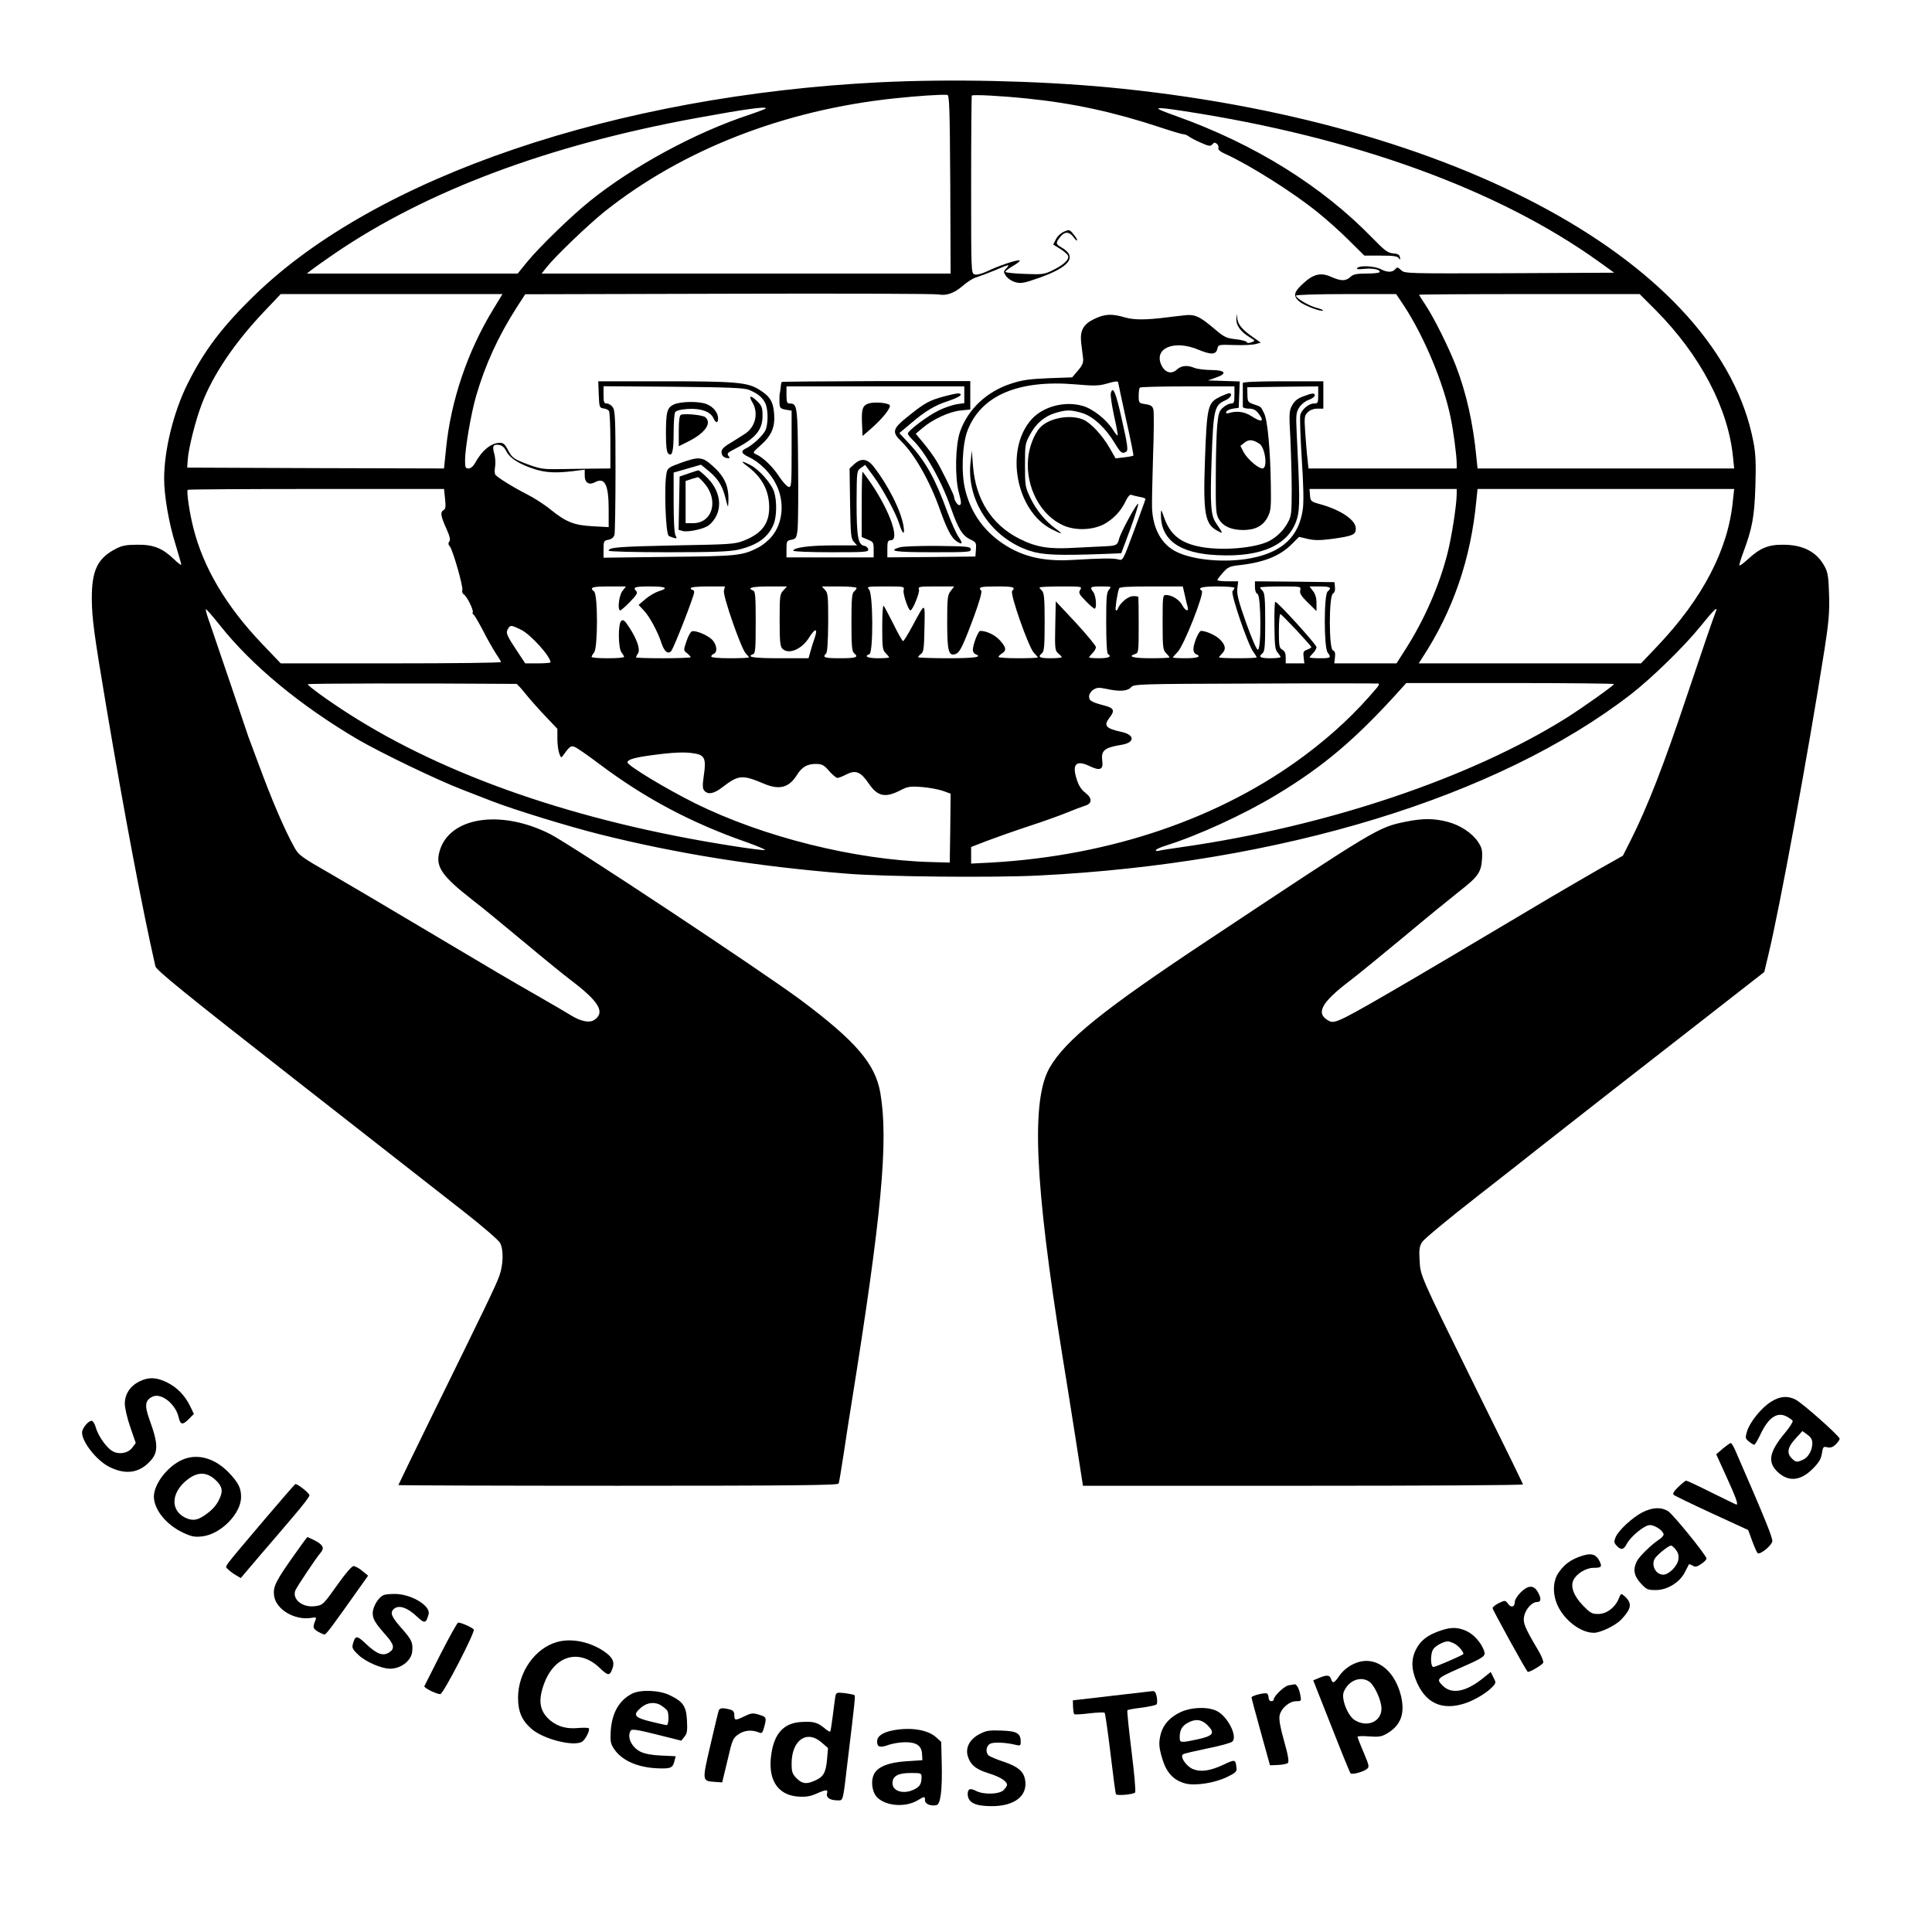 <?xml version="1.0" standalone="no"?>
<!DOCTYPE svg PUBLIC "-//W3C//DTD SVG 20010904//EN"
 "http://www.w3.org/TR/2001/REC-SVG-20010904/DTD/svg10.dtd">
<svg version="1.0" xmlns="http://www.w3.org/2000/svg"
 width="1130pt" height="1130pt" viewBox="0 0 1130 1130"
 preserveAspectRatio="xMidYMid meet">
<g transform="translate(0,1130) scale(0.1,-0.1)"
fill="#000000" stroke="none">
<path d="M5150 10819 c-1548 -77 -2946 -552 -3659 -1244 -190 -184 -297 -325
-394 -520 -82 -164 -137 -388 -137 -555 0 -99 28 -262 66 -382 18 -60 34 -114
34 -120 0 -6 -19 8 -41 30 -69 66 -121 87 -215 86 -64 0 -90 -5 -125 -23 -109
-56 -143 -127 -142 -296 1 -113 13 -203 84 -625 106 -629 212 -1190 288 -1522
5 -22 172 -158 806 -654 440 -344 889 -695 997 -780 111 -87 205 -168 213
-184 21 -40 19 -126 -4 -191 -19 -55 -84 -189 -410 -852 -99 -203 -181 -371
-181 -373 0 -2 578 -4 1285 -4 1019 0 1287 3 1290 13 3 6 16 86 30 177 13 91
34 221 45 290 177 1105 217 1536 169 1817 -29 170 -142 302 -464 543 -220 164
-1349 912 -1468 972 -291 147 -593 99 -647 -104 -24 -87 14 -142 195 -283 50
-38 185 -149 300 -245 116 -97 239 -197 275 -224 164 -124 202 -188 135 -232
-28 -18 -78 -8 -135 27 -19 12 -109 65 -200 117 -168 96 -202 116 -720 424
-162 97 -380 225 -483 285 -178 102 -190 111 -216 158 -58 105 -130 272 -212
495 -28 74 -53 142 -56 150 -3 8 -47 139 -98 290 -51 151 -107 315 -124 364
-18 49 -30 90 -27 93 2 2 39 -40 82 -94 188 -237 472 -471 807 -668 136 -79
458 -234 602 -290 66 -26 147 -57 180 -70 128 -50 447 -148 630 -194 455 -114
922 -189 1450 -231 215 -18 856 -24 1115 -11 1420 70 2692 459 3470 1061 123
96 312 280 406 397 78 96 103 121 90 87 -15 -37 -78 -221 -168 -489 -137 -411
-232 -653 -328 -845 l-48 -95 -149 -84 c-81 -47 -202 -117 -268 -156 -560
-333 -723 -429 -805 -477 -433 -253 -463 -268 -497 -249 -80 42 -48 105 120
233 45 34 188 151 317 258 129 108 274 226 322 264 112 87 131 113 136 191 3
52 0 66 -23 101 -36 53 -106 99 -181 118 -78 20 -145 20 -242 0 -162 -33 -167
-36 -1152 -690 -617 -409 -837 -586 -931 -749 -109 -190 -88 -672 74 -1680 14
-82 46 -288 73 -457 l48 -308 1289 0 c709 0 1287 3 1285 8 -2 4 -13 27 -25 52
-11 25 -132 270 -268 545 -313 636 -307 622 -312 715 -4 62 -1 80 15 106 11
17 154 136 319 264 164 128 327 256 363 285 36 28 125 98 199 156 73 57 179
140 235 184 56 44 278 217 494 385 l391 305 25 105 c65 269 232 1176 327 1780
25 161 30 217 27 320 -3 104 -7 132 -25 165 -45 86 -126 129 -243 129 -87 1
-136 -19 -208 -86 -24 -22 -46 -38 -48 -35 -3 2 7 35 21 73 54 144 66 210 72
389 4 134 2 189 -11 258 -196 1040 -1733 1884 -3781 2077 -413 38 -911 49
-1325 29z m408 -597 l2 -522 -1196 0 -1196 0 30 38 c51 64 243 248 335 322
456 364 1052 597 1702 665 135 14 265 23 305 20 13 0 15 -67 18 -523z m447
502 c269 -27 512 -80 775 -167 69 -23 132 -42 141 -42 9 0 22 -6 31 -12 8 -7
40 -24 70 -37 49 -22 58 -23 69 -10 9 11 15 12 26 3 8 -7 12 -18 9 -26 -3 -8
12 -21 42 -34 143 -65 396 -225 538 -340 49 -39 131 -112 182 -163 l92 -91 95
0 c74 0 98 -3 106 -15 8 -12 10 -11 7 5 -2 15 -12 21 -40 23 -31 3 -49 16
-120 89 -297 306 -690 550 -1148 714 -150 53 -143 58 46 29 992 -152 1834
-457 2422 -878 l93 -67 -612 -3 c-605 -2 -613 -2 -634 18 -20 18 -23 19 -35 5
-16 -19 -47 -19 -85 1 -35 18 -120 23 -136 7 -8 -8 2 -9 35 -6 50 6 96 -2 96
-17 0 -6 -33 -10 -75 -10 -62 0 -80 -4 -97 -20 -28 -25 -54 -25 -113 1 -60 27
-104 16 -163 -39 -56 -51 -60 -73 -22 -106 29 -24 128 -61 138 -52 2 3 -16 10
-39 16 -45 12 -119 56 -119 71 0 5 132 9 293 9 l293 0 48 -72 c116 -178 229
-448 270 -648 17 -80 36 -226 36 -272 l0 -28 -434 0 -433 0 -6 58 c-4 31 -9
100 -13 153 -6 90 -5 98 15 118 13 13 34 21 56 21 l35 0 0 80 0 80 -235 0
c-150 0 -235 -4 -236 -10 0 -5 0 -37 0 -70 0 -33 0 -64 0 -70 1 -5 16 -10 35
-10 25 0 40 -7 55 -26 40 -51 22 -58 -41 -17 -42 26 -85 31 -131 17 -14 -4
-18 -2 -15 7 3 8 20 16 39 19 l34 5 3 77 3 77 -93 3 -93 3 45 16 c70 24 59 44
-25 45 -38 0 -83 6 -98 12 -42 18 -78 14 -103 -9 -32 -30 -70 -19 -91 25 -47
100 75 151 218 90 73 -30 101 -29 109 6 6 25 7 25 101 22 51 -2 107 1 124 6
l29 8 -44 31 c-62 43 -88 73 -93 108 l-4 30 -2 -31 c-1 -37 25 -74 76 -105 36
-22 36 -23 12 -31 -15 -6 -25 -5 -27 1 -2 6 -31 13 -64 17 -55 6 -68 12 -123
59 -91 77 -117 89 -184 80 -31 -3 -69 -8 -86 -10 -130 -17 -204 -17 -257 -1
-76 22 -114 20 -175 -8 -68 -32 -88 -69 -79 -145 4 -31 9 -70 11 -88 2 -24 -4
-40 -31 -71 l-33 -39 -138 -5 c-113 -5 -153 -10 -220 -32 -142 -46 -252 -150
-298 -281 -27 -78 -31 -261 -8 -352 16 -59 17 -73 6 -77 -11 -5 -33 29 -33 49
0 11 -74 162 -102 208 -17 29 -52 76 -77 106 l-45 54 40 34 c59 50 155 95 221
102 l58 6 0 83 0 83 -549 0 c-302 -1 -551 -3 -554 -5 -2 -3 -5 -17 -6 -33 -2
-15 -4 -32 -6 -38 -1 -5 -2 -27 -1 -47 1 -34 4 -38 36 -44 l35 -6 0 -225 c0
-207 -1 -224 -17 -221 -10 2 -34 28 -54 58 -37 58 -95 114 -135 132 -23 11
-23 11 22 51 66 58 87 106 82 184 -5 74 -24 105 -89 145 -67 42 -140 48 -557
48 l-383 0 3 -77 c3 -75 4 -78 28 -82 14 -1 28 -8 32 -15 4 -6 8 -84 8 -173
l0 -163 -117 -1 c-65 -1 -156 -2 -203 -3 -71 -1 -98 4 -160 27 -88 33 -95 39
-121 89 -15 29 -25 38 -45 38 -51 0 -105 -44 -146 -119 -11 -19 -25 -31 -38
-31 -17 0 -20 6 -20 48 0 69 35 274 65 377 53 182 129 348 237 517 l50 77
1191 3 c656 2 1207 0 1225 -4 48 -9 93 7 144 51 24 21 59 44 78 49 19 6 68 24
109 41 86 37 90 37 66 11 -16 -18 -17 -21 -1 -44 9 -14 33 -30 53 -36 33 -9
50 -7 135 23 184 64 231 125 138 179 -36 20 -37 27 -9 62 26 33 52 33 78 -1
11 -16 20 -23 21 -18 0 6 -10 22 -23 37 -21 26 -24 26 -54 13 -17 -7 -39 -27
-47 -44 l-16 -31 40 -25 c23 -14 44 -33 47 -41 8 -21 -24 -52 -87 -83 -52 -26
-61 -27 -167 -23 -62 2 -113 8 -113 12 0 5 21 21 47 36 26 15 42 29 36 31 -14
5 -122 -31 -190 -64 -32 -15 -61 -22 -73 -18 -20 6 -20 15 -20 524 0 285 2
520 4 522 8 7 165 -1 321 -17z m-1525 -58 c0 -2 -44 -19 -97 -37 -316 -104
-681 -302 -933 -505 -107 -86 -295 -268 -367 -356 l-55 -68 -617 0 -616 0 25
20 c14 11 77 56 140 99 538 366 1248 632 2110 790 284 52 410 70 410 57z
m-1597 -1178 c-148 -243 -246 -531 -274 -811 l-12 -117 -751 2 -751 3 3 45 c4
66 46 233 82 326 65 172 194 362 367 544 l95 100 649 0 648 0 -56 -92z m6802
-3 c259 -261 423 -573 451 -857 l7 -68 -751 0 -750 0 -7 68 c-19 198 -59 375
-120 533 -43 110 -126 277 -176 353 -21 32 -39 60 -39 62 0 2 290 4 645 4
l645 0 95 -95z m-3145 -422 c0 -3 21 -100 46 -215 26 -115 45 -210 43 -213 -3
-2 -27 -7 -54 -10 l-50 -6 -35 61 c-43 75 -110 147 -155 166 -77 32 -200 9
-252 -47 -35 -38 -65 -117 -70 -184 -14 -165 73 -329 206 -388 72 -32 172 -28
240 8 55 31 98 76 127 138 10 21 23 36 30 33 7 -3 29 -8 48 -12 20 -3 36 -9
36 -12 0 -3 -30 -85 -66 -183 -66 -178 -66 -179 -93 -171 -30 8 -97 7 -267 -3
-182 -11 -312 23 -433 113 -101 76 -166 176 -196 299 -24 98 -17 264 14 345
79 205 297 298 630 270 102 -9 136 -9 176 2 58 17 75 18 75 9z m-2160 -43 c51
-21 77 -42 95 -76 19 -37 19 -126 1 -163 -17 -32 -77 -87 -112 -103 -34 -16
-29 -30 15 -51 63 -29 127 -92 160 -159 52 -103 41 -229 -27 -308 -19 -23 -53
-50 -76 -62 -94 -48 -119 -51 -523 -55 l-383 -5 0 50 c0 47 2 50 29 55 18 4
31 14 35 29 3 13 6 181 6 373 0 301 -2 354 -16 373 -8 12 -24 22 -35 22 -16 0
-19 7 -19 51 l0 50 408 -3 c328 -3 414 -7 442 -18z m1260 -29 l0 -49 -43 -6
c-24 -4 -70 -19 -103 -35 -64 -30 -183 -119 -184 -137 0 -6 12 -21 26 -35 72
-67 168 -236 224 -395 43 -124 68 -166 113 -188 36 -17 38 -20 35 -60 l-3 -41
-257 -3 -258 -2 0 50 c0 43 3 50 20 50 54 0 -3 166 -112 328 -27 39 -51 72
-53 72 -3 0 -5 -86 -5 -191 l0 -190 35 -15 c33 -13 35 -17 35 -59 l0 -45 -255
0 -255 0 0 49 c0 46 2 49 29 54 27 6 30 11 36 59 3 29 5 200 3 379 -3 344 -5
359 -49 359 -16 0 -19 8 -19 50 l0 50 520 0 520 0 0 -49z m1580 -1 c0 -43 -3
-50 -19 -50 -11 0 -32 -10 -47 -23 -23 -20 -28 -34 -35 -108 -4 -46 -8 -181
-8 -299 -1 -199 1 -218 19 -248 25 -41 73 -62 142 -62 70 0 116 25 142 75 19
36 21 56 19 185 -3 209 -19 382 -39 422 -21 42 -16 38 -60 53 -35 12 -37 15
-38 56 l-1 44 208 3 207 2 0 -50 c0 -46 -2 -50 -24 -50 -32 0 -73 -35 -81 -68
-3 -16 1 -132 9 -258 10 -153 12 -250 6 -292 -22 -160 -120 -252 -304 -287
-145 -28 -333 -12 -432 36 -89 42 -141 135 -146 259 -1 30 2 166 6 301 5 136
6 259 2 273 -5 21 -14 27 -46 32 -39 6 -40 7 -40 49 0 23 3 45 7 48 3 4 129 7
280 7 l273 0 0 -50z m146 -285 c34 -22 50 -145 18 -145 -25 0 -88 55 -110 95
l-19 37 24 19 c25 20 47 19 87 -6z m-4403 -47 c21 -39 76 -74 164 -102 62 -20
122 -24 221 -12 l72 9 0 -36 c0 -40 25 -56 59 -38 58 32 81 -13 81 -157 l0
-105 -93 5 c-110 6 -155 24 -246 97 -35 29 -96 68 -135 88 -81 41 -177 100
-189 117 -4 6 -5 27 -1 48 3 20 1 53 -5 74 -13 45 -7 56 27 52 18 -2 32 -14
45 -40z m-360 -275 c5 -45 3 -60 -8 -66 -21 -12 -18 -34 15 -107 21 -47 26
-68 18 -77 -7 -9 -7 -18 3 -29 18 -22 79 -235 73 -256 -3 -9 1 -20 9 -25 18
-10 58 -93 52 -104 -3 -4 -1 -11 5 -14 6 -4 30 -46 55 -93 24 -48 58 -107 74
-132 17 -25 31 -48 31 -52 0 -5 -290 -8 -644 -8 l-644 0 -109 114 c-210 220
-344 446 -402 678 -23 89 -41 215 -33 223 3 3 341 5 752 5 l747 0 6 -57z
m5917 25 c-1 -64 -29 -248 -54 -345 -48 -189 -136 -390 -247 -563 l-51 -80
-182 0 -182 0 4 35 c3 25 0 36 -12 41 -24 9 -24 318 0 332 10 6 14 19 12 38
l-3 29 -232 3 -233 2 0 -34 c0 -21 6 -36 15 -40 21 -8 23 -326 2 -326 -8 0
-35 64 -69 158 -44 125 -55 166 -51 200 l5 42 -61 0 c-34 0 -61 3 -61 8 1 4
15 23 33 43 28 32 40 37 92 43 147 16 241 54 310 123 l43 43 51 -12 c40 -9 72
-9 141 0 122 17 140 24 140 61 0 49 -87 108 -205 141 -58 16 -60 18 -63 53
l-3 37 430 0 431 0 0 -32z m1615 -40 c-27 -282 -177 -569 -441 -847 l-96 -101
-650 0 -650 0 21 33 c179 273 284 578 316 920 l7 67 750 0 751 0 -8 -72z
m-6494 -524 c-21 -26 -31 -114 -13 -114 4 0 30 22 57 50 38 39 46 53 37 62
-23 23 -11 28 78 28 96 0 114 -10 53 -28 -21 -7 -56 -27 -78 -46 l-40 -34 32
-34 c32 -34 81 -124 102 -190 16 -48 37 -66 56 -47 15 15 135 323 135 345 0 8
-4 14 -10 14 -5 0 -10 5 -10 10 0 6 40 10 100 10 l100 0 -6 -25 c-7 -29 101
-340 128 -367 10 -10 18 -20 18 -23 0 -3 -49 -5 -110 -5 -69 0 -110 4 -110 10
0 6 7 13 15 16 21 9 19 47 -5 77 -22 28 -101 63 -124 54 -7 -3 -22 -29 -31
-58 -18 -52 -18 -53 4 -70 11 -9 21 -20 21 -23 0 -3 -72 -6 -160 -6 -88 0
-160 2 -160 5 0 3 5 14 12 24 14 23 -7 85 -54 155 -24 37 -33 44 -44 35 -20
-16 -19 -158 1 -185 8 -10 15 -22 15 -26 0 -5 -43 -8 -95 -8 -52 0 -95 3 -95
8 0 4 7 16 15 26 22 29 22 338 0 356 -29 24 -14 30 86 30 l100 0 -20 -26z
m941 3 c-21 -22 -22 -33 -22 -174 0 -124 3 -154 16 -167 36 -37 114 -4 157 66
35 56 52 55 32 -3 -8 -22 -19 -58 -25 -80 l-11 -39 -169 0 c-153 0 -198 7
-155 24 13 4 15 35 15 186 0 151 -2 182 -15 186 -39 15 -6 24 92 24 l106 0
-21 -23z m428 14 c0 -5 -7 -14 -15 -21 -12 -10 -15 -43 -15 -180 0 -137 3
-170 15 -180 29 -24 14 -30 -80 -30 -93 0 -107 4 -83 28 7 7 11 66 12 181 0
152 -1 172 -18 190 l-19 21 101 0 c56 0 102 -4 102 -9z m275 -14 c-5 -20 28
-117 40 -117 13 0 55 104 50 121 -6 18 -1 19 100 19 l106 0 -20 -26 c-19 -24
-21 -40 -21 -183 0 -169 8 -199 47 -187 26 8 43 41 108 216 33 89 50 149 44
155 -20 21 -5 25 91 25 97 0 112 -4 90 -26 -15 -15 97 -332 127 -362 13 -13
23 -25 23 -27 0 -3 -52 -5 -115 -5 -63 0 -115 3 -115 8 0 4 9 13 20 20 28 17
25 36 -11 76 -27 31 -78 56 -116 56 -12 0 -43 -81 -43 -112 0 -10 7 -21 15
-24 44 -17 -3 -24 -160 -24 -96 0 -175 3 -175 6 0 4 8 13 18 20 14 11 17 32
19 151 3 155 7 154 -68 16 -27 -51 -53 -93 -57 -93 -4 0 -30 45 -57 101 -28
55 -53 103 -57 106 -5 2 -8 -55 -8 -126 0 -118 2 -133 20 -151 11 -11 20 -22
20 -25 0 -3 -29 -5 -65 -5 -61 0 -84 11 -50 24 23 9 22 352 -2 378 -15 17 -12
18 96 18 111 0 111 0 106 -23z m1033 3 c-11 -17 -7 -25 32 -65 24 -25 48 -45
52 -45 14 0 9 75 -7 96 -23 31 -19 34 47 34 59 0 60 -1 45 -18 -15 -16 -17
-45 -17 -195 0 -106 4 -178 10 -182 25 -15 5 -25 -50 -25 -33 0 -60 2 -60 5 0
3 9 14 20 25 11 11 20 27 20 35 0 8 -53 72 -117 142 l-118 126 -3 -144 c-3
-135 -1 -145 18 -161 11 -9 20 -19 20 -22 0 -3 -29 -6 -65 -6 -66 0 -78 7 -50
30 12 10 15 43 15 181 0 136 -3 170 -15 183 -8 8 -15 17 -15 20 0 3 56 6 125
6 122 0 125 0 113 -20z m612 -32 c6 -29 14 -61 17 -70 7 -29 -15 -20 -32 12
-16 32 -61 60 -95 60 -19 0 -20 -5 -20 -160 0 -147 2 -162 20 -180 11 -11 20
-22 20 -25 0 -3 -49 -5 -110 -5 -102 0 -138 10 -90 25 19 6 20 15 20 166 0 87
-1 162 -2 167 -2 4 -16 6 -33 5 -29 -1 -76 -42 -87 -74 -3 -8 -8 -11 -12 -8
-5 5 7 89 19 127 3 9 50 12 189 12 l184 0 12 -52z m290 44 c0 -4 -5 -13 -11
-19 -13 -13 89 -312 121 -355 11 -15 20 -30 20 -33 0 -3 -49 -5 -110 -5 -60 0
-110 2 -110 5 0 3 9 14 19 24 24 24 18 51 -17 84 -25 23 -80 47 -107 47 -14 0
-45 -75 -45 -108 0 -13 7 -25 15 -28 35 -14 10 -24 -60 -24 -41 0 -75 2 -75 4
0 3 13 17 28 33 36 36 159 347 141 358 -27 17 1 25 91 25 55 0 100 -4 100 -8z
m385 -14 c-5 -18 5 -34 45 -73 l50 -49 0 46 c0 31 -7 54 -21 72 l-20 26 60 0
c62 0 73 -7 46 -30 -22 -18 -22 -327 0 -356 23 -31 19 -34 -45 -34 -33 0 -60
2 -60 5 0 3 9 14 20 25 11 11 20 27 20 35 0 15 -227 265 -241 265 -4 0 -6 -63
-5 -139 1 -117 4 -142 19 -158 9 -11 17 -23 17 -26 0 -4 -27 -7 -60 -7 -61 0
-72 8 -45 30 12 10 15 43 15 181 0 136 -3 170 -15 183 -8 8 -15 17 -15 20 0 3
54 6 120 6 120 0 120 0 115 -22z m-21 -235 c47 -51 86 -95 86 -98 0 -3 -11
-10 -25 -15 -22 -8 -24 -14 -20 -45 l4 -35 -54 0 -55 0 0 35 c0 24 -6 37 -20
45 -18 10 -20 21 -20 111 0 55 4 99 9 97 5 -1 47 -45 95 -95z m-4535 3 c57
-29 171 -156 171 -190 0 -3 -33 -6 -74 -6 l-74 0 -45 68 c-65 98 -69 109 -57
132 14 26 20 25 79 -4z m-28 -316 c3 0 27 -26 52 -57 25 -32 78 -91 117 -132
l70 -74 0 -58 c0 -32 5 -70 11 -86 10 -27 11 -28 25 -8 36 50 43 55 66 46 13
-5 79 -51 148 -103 263 -197 531 -340 854 -453 65 -23 115 -44 110 -47 -5 -2
-90 8 -189 24 -905 141 -1679 409 -2250 776 -116 74 -235 161 -235 170 0 5
644 6 1221 2z m5032 -23 c-123 -146 -257 -272 -420 -394 -492 -368 -1134 -588
-1835 -628 l-118 -6 0 48 0 49 93 36 c50 19 160 58 242 85 83 27 184 63 225
80 41 17 89 35 105 40 44 12 45 45 2 77 -23 18 -38 41 -50 80 -28 87 -2 113
76 75 60 -29 81 -21 74 30 -8 62 12 78 114 95 78 13 77 58 -1 75 -93 20 -107
37 -70 84 31 39 25 55 -22 68 -84 22 -98 30 -98 55 0 14 10 30 25 40 20 13 32
14 75 5 78 -17 124 -14 145 9 18 19 33 20 729 22 391 2 715 1 719 0 5 -2 0
-14 -10 -25z m1387 22 c0 -8 -179 -135 -275 -196 -564 -354 -1405 -637 -2255
-758 -63 -9 -123 -18 -132 -21 -10 -3 -18 -1 -18 3 0 5 26 17 58 27 186 58
457 182 647 297 274 165 462 324 715 604 l45 50 608 0 c334 0 607 -3 607 -6z
m-5377 -406 c58 -9 68 -32 54 -125 -9 -61 -8 -80 2 -92 21 -25 56 -19 104 18
98 75 117 76 246 22 89 -38 146 -23 192 51 29 47 61 65 111 65 37 -1 47 -6 78
-42 19 -22 41 -40 48 -40 7 0 31 9 53 21 54 27 83 15 129 -52 52 -77 96 -87
183 -43 46 24 59 26 127 21 41 -3 96 -13 123 -22 l47 -17 -2 -202 -3 -201
-110 3 c-443 12 -983 147 -1380 344 -175 87 -395 221 -395 239 0 17 43 29 150
43 120 16 188 19 243 9z"/>
<path d="M6497 9000 c-3 -12 6 -71 19 -132 14 -61 23 -112 21 -115 -3 -2 -14
12 -26 31 -38 61 -118 125 -179 142 -104 30 -230 -3 -298 -78 -159 -176 -93
-537 118 -644 63 -32 70 -30 22 4 -61 45 -114 109 -148 181 -30 63 -31 72 -31
191 0 120 1 127 30 179 36 66 85 107 149 126 63 19 90 19 156 -1 63 -19 137
-87 190 -176 35 -58 44 -65 68 -49 11 7 7 40 -25 181 -36 165 -54 207 -66 160z"/>
<path d="M5677 8600 c-27 -226 121 -448 347 -522 74 -24 163 -28 433 -18 l101
4 52 139 c28 76 49 144 47 150 -4 13 -103 -167 -112 -206 -9 -35 -16 -39 -78
-42 -29 -1 -110 -5 -182 -9 -149 -9 -224 3 -323 53 -162 82 -256 230 -271 426
l-7 90 -7 -65z"/>
<path d="M4400 8948 c35 -58 22 -133 -30 -176 -8 -7 -45 -30 -82 -53 -53 -31
-68 -45 -68 -63 0 -22 16 -36 42 -36 7 0 6 5 -2 14 -9 12 -4 19 32 37 126 64
168 113 168 197 0 46 -4 58 -29 83 -39 39 -56 37 -31 -3z"/>
<path d="M3943 8935 c-41 -18 -48 -42 -48 -172 0 -70 4 -106 13 -115 23 -23
32 11 32 122 0 58 4 112 9 119 6 10 32 16 73 19 76 5 132 -15 150 -52 14 -32
28 -33 28 -3 0 32 -27 67 -66 83 -43 18 -149 17 -191 -1z"/>
<path d="M3983 8874 c-9 -4 -13 -33 -13 -95 l0 -89 58 29 c97 49 137 107 97
141 -15 13 -122 23 -142 14z"/>
<path d="M3980 8592 c-67 -24 -76 -30 -81 -57 -16 -72 -6 -353 12 -369 2 -2
15 -7 27 -11 21 -6 23 -5 13 13 -7 13 -11 89 -11 194 l0 174 80 23 80 23 44
-36 c56 -46 82 -88 100 -162 13 -53 15 -55 16 -24 5 92 -19 150 -92 215 -60
54 -80 56 -188 17z"/>
<path d="M4365 8578 c84 -62 126 -132 133 -221 8 -110 -34 -174 -145 -218 -55
-22 -76 -23 -403 -29 -329 -7 -390 -11 -390 -31 0 -5 153 -9 348 -9 271 0 361
4 410 15 111 26 175 72 206 147 19 44 21 135 4 190 -15 49 -88 132 -139 158
-50 26 -61 25 -24 -2z"/>
<path d="M4025 8530 l-50 -17 -3 -156 -3 -156 25 -7 c33 -8 126 13 152 34 82
68 80 185 -6 274 -25 26 -51 47 -56 47 -5 -1 -31 -9 -59 -19z m93 -55 c88 -99
50 -235 -64 -235 l-44 0 0 124 0 123 33 11 c17 5 35 10 38 11 4 1 21 -15 37
-34z"/>
<path d="M5520 8981 c-85 -23 -113 -39 -204 -112 -98 -78 -102 -95 -42 -153
77 -76 166 -233 224 -398 41 -115 67 -164 97 -184 35 -23 39 -14 10 28 -13 19
-43 87 -66 149 -69 190 -127 293 -222 395 l-57 61 68 57 c85 73 141 106 222
132 35 12 66 26 68 33 5 15 -20 13 -98 -8z"/>
<path d="M5077 8939 c-33 -13 -39 -34 -35 -122 l3 -67 52 45 c68 60 118 124
106 136 -14 14 -95 20 -126 8z"/>
<path d="M4996 8585 l-27 -25 3 -204 c3 -184 5 -206 22 -225 l19 -21 -142 0
c-137 0 -231 -13 -231 -31 0 -5 99 -9 221 -9 205 0 220 1 217 18 -2 9 -12 18
-24 20 -35 5 -44 54 -44 253 1 184 1 184 25 202 l25 18 50 -68 c54 -74 130
-214 150 -278 19 -60 33 -69 25 -15 -14 91 -90 242 -177 353 -36 45 -72 49
-112 12z"/>
<path d="M5263 8099 c-75 -22 -28 -29 193 -29 209 0 225 1 222 18 -3 15 -21
17 -193 19 -105 1 -205 -3 -222 -8z"/>
<path d="M7131 8977 c-66 -33 -72 -56 -83 -357 -12 -326 -1 -387 75 -426 32
-17 32 -17 -9 44 -33 47 -37 107 -27 388 10 279 16 305 81 333 31 14 44 41 20
41 -7 -1 -33 -11 -57 -23z"/>
<path d="M7621 8981 c-31 -11 -49 -26 -63 -51 -18 -32 -19 -46 -11 -190 4 -85
8 -222 8 -305 0 -135 -2 -154 -22 -190 -25 -47 -65 -86 -111 -110 -82 -41
-272 -57 -397 -34 -120 22 -181 71 -217 174 -17 48 -17 49 -18 16 -1 -149 108
-228 330 -238 262 -13 422 61 467 216 16 57 16 128 -3 501 -5 104 -3 118 15
147 11 17 35 37 55 44 20 7 36 19 36 26 0 16 -14 15 -69 -6z"/>
<path d="M815 3220 c-54 -27 -85 -74 -85 -130 0 -24 14 -86 32 -137 l32 -93
-21 -28 c-25 -33 -82 -42 -119 -17 -35 22 -82 91 -94 137 -6 21 -17 38 -24 38
-20 0 -56 -44 -56 -69 0 -55 84 -162 158 -200 87 -44 162 -39 223 16 67 60 69
106 14 258 -31 85 -27 116 19 137 51 22 134 -45 151 -122 10 -44 23 -46 58
-11 l31 31 -21 44 c-31 64 -77 111 -135 140 -62 31 -109 33 -163 6z"/>
<path d="M10358 3101 c-57 -36 -123 -118 -140 -173 -11 -38 -10 -42 11 -59 13
-11 27 -19 31 -19 5 0 20 26 35 57 46 100 98 137 153 109 17 -9 33 -20 37 -26
3 -5 -17 -38 -46 -72 -89 -107 -102 -167 -46 -223 64 -64 136 -59 209 14 36
36 49 57 54 90 6 39 9 42 32 36 18 -4 31 0 48 16 13 12 24 28 24 34 0 15 -217
208 -258 229 -47 24 -92 20 -144 -13z m242 -242 c0 -41 -23 -83 -55 -97 -35
-16 -42 -15 -65 8 -31 31 -25 65 21 115 l41 45 29 -21 c21 -15 29 -29 29 -50z"/>
<path d="M10076 2827 l-38 -33 61 -134 c55 -121 69 -160 57 -160 -3 0 -68 32
-145 70 -78 39 -144 70 -149 70 -4 0 -24 -16 -45 -36 -26 -25 -35 -40 -28 -47
5 -5 106 -54 223 -108 l213 -98 23 -63 c13 -35 27 -67 32 -72 12 -12 79 41 86
68 4 19 -45 139 -217 534 -10 23 -22 42 -26 42 -4 0 -25 -15 -47 -33z"/>
<path d="M1064 2761 c-86 -39 -164 -142 -164 -215 1 -77 74 -166 174 -212 48
-22 67 -25 109 -20 108 12 227 133 227 230 0 51 -14 81 -67 138 -84 90 -189
120 -279 79z m191 -112 c43 -38 51 -66 31 -110 -19 -44 -44 -71 -91 -103 -43
-30 -74 -32 -115 -11 -88 46 -77 153 23 226 55 40 104 39 152 -2z"/>
<path d="M1539 2403 c-246 -291 -224 -261 -206 -281 9 -9 29 -25 45 -34 l30
-18 113 133 c62 72 153 178 201 235 48 56 88 108 88 116 0 12 -67 66 -82 66
-3 0 -88 -98 -189 -217z"/>
<path d="M9605 2454 c-59 -31 -139 -105 -156 -146 -10 -24 -9 -32 6 -48 25
-28 42 -25 59 9 24 45 104 111 136 111 30 0 80 -34 80 -55 0 -7 -12 -21 -27
-30 -44 -29 -114 -97 -129 -126 -24 -47 -18 -85 22 -129 34 -37 40 -40 89 -40
67 0 140 45 170 105 11 22 21 42 23 45 2 2 11 -1 22 -7 15 -10 24 -8 51 10 18
12 32 27 30 32 -6 25 -196 258 -224 276 -43 26 -92 23 -152 -7z m198 -220 c14
-18 17 -35 13 -59 -8 -38 -56 -85 -88 -85 -47 0 -75 63 -45 100 21 26 78 70
90 70 7 0 20 -12 30 -26z"/>
<path d="M1718 2201 c-105 -148 -122 -182 -115 -234 11 -80 119 -145 216 -130
30 5 33 4 26 -13 -17 -42 -15 -49 14 -67 16 -9 34 -17 39 -17 10 0 48 52 213
285 l42 59 -34 28 c-18 15 -41 28 -51 28 -11 0 -47 -42 -98 -114 -78 -110 -82
-114 -125 -120 -73 -11 -137 38 -118 91 7 19 125 196 151 225 20 24 10 44 -37
68 -22 11 -42 20 -43 20 -2 0 -38 -49 -80 -109z"/>
<path d="M9238 2195 c-54 -20 -88 -45 -119 -89 -39 -52 -40 -134 -5 -204 43
-85 135 -152 208 -152 39 0 126 42 160 77 61 65 66 95 20 137 -21 18 -21 18
-35 -16 -22 -52 -71 -88 -120 -88 -36 0 -46 6 -88 49 -55 57 -75 111 -56 150
18 37 74 71 117 71 47 0 52 6 35 40 -22 43 -52 49 -117 25z"/>
<path d="M8894 1986 c-19 -19 -34 -43 -34 -54 0 -31 -21 -38 -39 -13 -17 22
-18 22 -54 5 -20 -10 -37 -23 -37 -30 0 -10 193 -360 205 -372 6 -7 86 40 91
53 3 8 -10 40 -29 72 -78 132 -90 160 -83 198 8 43 46 85 76 85 25 0 26 22 3
61 -23 39 -56 38 -99 -5z"/>
<path d="M2243 1970 c-30 -12 -63 -68 -63 -105 0 -34 14 -58 77 -129 49 -55
53 -79 19 -101 -35 -23 -72 -10 -134 49 -56 53 -64 53 -79 -3 -5 -20 2 -31 34
-61 42 -40 135 -80 184 -80 65 0 125 47 130 101 5 52 -3 68 -61 134 -60 68
-70 91 -48 113 28 28 81 11 141 -47 41 -38 49 -36 64 18 12 47 -93 113 -187
118 -30 1 -65 -1 -77 -7z"/>
<path d="M2578 1628 c-51 -101 -94 -186 -96 -190 -5 -10 77 -50 94 -46 19 4
204 363 195 377 -7 11 -73 41 -91 41 -5 0 -51 -82 -102 -182z"/>
<path d="M8435 1766 c-88 -28 -132 -64 -160 -128 -20 -50 -19 -97 4 -158 53
-141 154 -189 294 -141 58 20 128 63 160 99 17 19 17 22 2 51 l-16 32 -42 -34
c-102 -83 -186 -99 -239 -46 -39 39 -36 42 101 103 146 64 153 70 140 104 -18
47 -60 94 -103 113 -47 21 -85 23 -141 5z m69 -78 c24 -10 62 -55 54 -63 -9
-9 -162 -75 -174 -75 -17 0 -19 72 -3 101 10 20 60 48 86 49 7 0 23 -5 37 -12z"/>
<path d="M3258 1696 c-129 -36 -228 -177 -228 -326 0 -82 23 -134 80 -183 69
-59 241 -103 293 -75 19 10 49 67 41 79 -2 4 -30 5 -63 2 -67 -6 -118 8 -162
44 -62 52 -73 113 -39 209 60 171 206 215 327 99 49 -47 59 -48 74 -7 16 40 3
68 -46 102 -84 58 -193 80 -277 56z"/>
<path d="M7954 1581 c-48 -12 -92 -42 -121 -83 -29 -43 -39 -47 -48 -18 -8 24
-24 25 -70 6 l-34 -14 33 -84 c18 -46 66 -166 106 -268 40 -102 76 -188 79
-192 8 -9 71 7 95 25 16 12 15 18 -18 97 -20 46 -36 88 -36 92 0 4 30 5 68 2
57 -4 73 -2 106 18 79 47 104 114 81 216 -34 144 -135 229 -241 203z m55 -117
c31 -22 71 -110 71 -157 0 -77 -83 -113 -156 -68 -41 25 -80 124 -65 164 26
67 98 97 150 61z"/>
<path d="M7538 1443 c-26 -4 -88 -63 -88 -83 0 -6 -7 -10 -15 -10 -8 0 -15 9
-15 19 0 11 -4 23 -10 26 -11 7 -90 -13 -90 -23 0 -4 24 -95 54 -202 l54 -195
47 2 c26 1 52 6 58 12 7 7 1 46 -22 126 -23 81 -31 127 -27 150 8 43 57 85 98
85 30 0 30 1 23 38 -7 37 -22 63 -34 61 -3 -1 -18 -4 -33 -6z"/>
<path d="M3695 1393 c-75 -39 -116 -113 -123 -218 -3 -61 -1 -74 20 -105 47
-69 140 -109 261 -113 71 -2 82 3 92 44 l7 27 -84 4 c-54 2 -96 10 -121 22
-53 26 -82 87 -58 124 6 10 37 6 152 -23 l144 -36 18 23 c16 18 18 36 15 95
-4 84 -23 111 -103 149 -61 29 -172 33 -220 7z m175 -70 c14 -9 28 -22 32 -27
12 -17 9 -86 -2 -86 -6 0 -49 10 -95 21 -97 24 -106 39 -54 83 36 30 83 34
119 9z"/>
<path d="M6500 1381 l-225 -26 1 -38 c1 -21 4 -40 7 -43 3 -3 43 -1 89 5 45 5
86 7 89 3 3 -4 19 -110 34 -237 15 -126 29 -234 32 -239 7 -10 101 -2 112 10
5 5 -5 114 -21 243 -16 128 -27 236 -24 238 2 3 40 10 83 15 43 6 82 14 87 19
5 4 5 24 2 43 -5 26 -12 36 -24 35 -9 -1 -118 -14 -242 -28z"/>
<path d="M4886 1379 c-2 -13 -9 -64 -15 -113 -6 -49 -13 -91 -15 -94 -3 -2
-19 7 -36 22 -40 33 -66 39 -138 34 -97 -7 -152 -66 -170 -183 -24 -151 34
-244 156 -253 45 -3 70 1 107 17 59 26 69 26 62 1 -6 -24 18 -40 61 -40 35 0
31 -16 61 240 41 338 44 370 39 375 -3 3 -28 8 -56 12 -48 5 -51 4 -56 -18z
m-80 -271 l37 -32 -6 -69 c-7 -76 -21 -101 -74 -123 -48 -21 -71 -17 -104 15
-25 26 -29 37 -29 86 0 137 89 200 176 123z"/>
<path d="M4204 1296 c-3 -8 -25 -99 -49 -203 -49 -210 -49 -210 25 -215 l44
-3 31 129 c28 122 32 130 65 153 35 24 80 27 122 9 13 -6 19 0 27 31 16 57 14
61 -30 74 -35 11 -45 10 -82 -8 -56 -27 -62 -27 -62 4 0 20 -6 29 -25 34 -41
11 -60 10 -66 -5z"/>
<path d="M6905 1286 c-59 -27 -100 -71 -115 -124 -14 -53 -13 -81 10 -155 24
-76 65 -120 132 -138 58 -16 176 3 248 39 47 23 55 31 52 52 -5 50 -8 51 -73
20 -81 -38 -135 -46 -182 -27 -40 17 -78 74 -57 87 7 4 71 19 143 34 72 14
137 32 145 40 31 30 -26 144 -88 177 -51 28 -151 25 -215 -5z m157 -76 c46
-46 35 -62 -52 -82 -108 -23 -110 -23 -110 13 0 40 14 65 48 83 44 24 80 20
114 -14z"/>
<path d="M5221 1179 c-60 -12 -91 -34 -91 -65 0 -33 17 -38 69 -19 24 8 67 15
96 15 66 0 96 -21 98 -70 l2 -35 -91 -6 c-109 -7 -175 -34 -194 -80 -19 -44
-7 -109 25 -136 55 -48 163 -54 232 -13 42 25 43 25 43 0 0 -21 33 -35 67 -28
24 4 35 86 31 246 l-3 124 -31 28 c-50 44 -150 59 -253 39z m169 -273 c0 -38
-10 -56 -41 -71 -61 -32 -129 -13 -129 35 0 42 32 60 107 60 60 0 63 -1 63
-24z"/>
<path d="M5730 1158 c-57 -29 -84 -78 -70 -128 15 -52 48 -79 123 -102 66 -20
107 -46 107 -68 0 -5 -9 -19 -20 -30 -25 -25 -116 -28 -161 -5 -34 18 -49 13
-49 -18 1 -50 42 -71 141 -71 133 0 210 60 195 152 -8 51 -41 79 -126 108 -40
13 -80 30 -87 36 -20 17 -16 56 8 69 21 11 92 8 152 -7 24 -6 27 -3 27 18 0
50 -21 63 -112 66 -71 3 -90 0 -128 -20z"/>
</g>
</svg>
